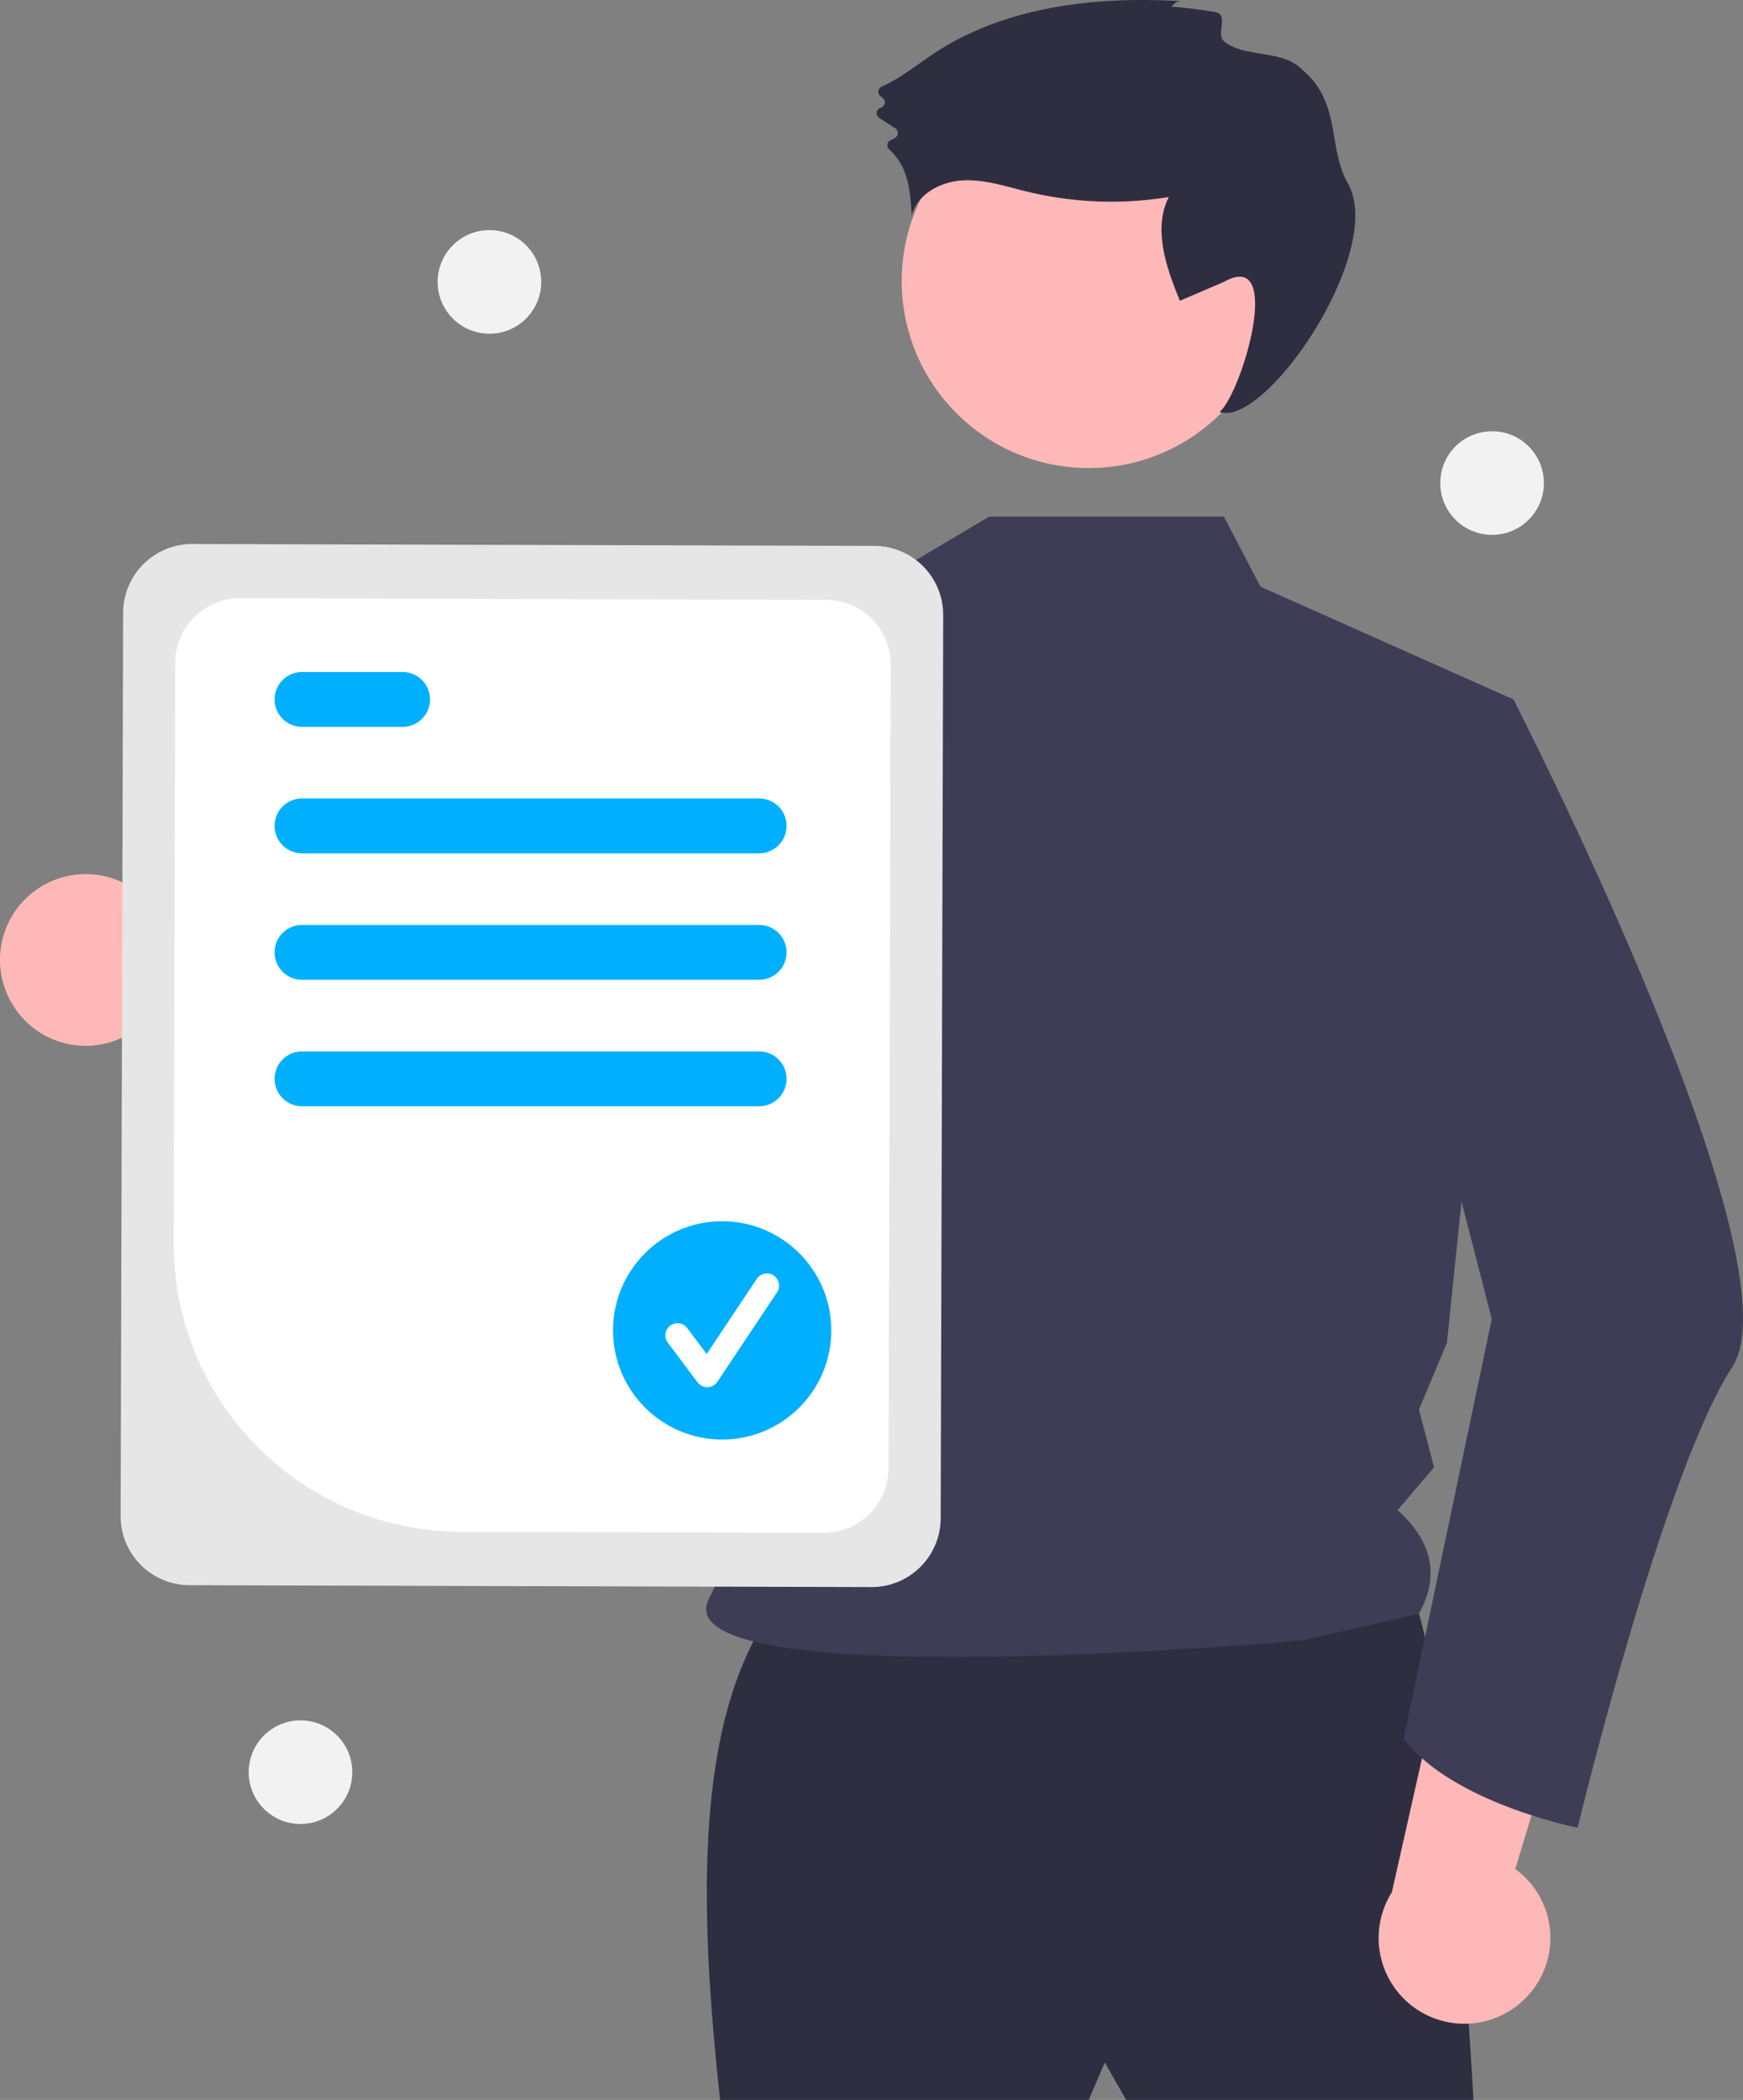 <svg xmlns="http://www.w3.org/2000/svg" data-name="Layer 1" width="571.94" height="689.038"><rect width="100%" height="100%" fill="#808080" stroke="none"/><path d="M4.089 329.557a27.981 27.981 0 0042.374 6.735l86.257 49.471-3.215-51.572-81.418-39.073a28.133 28.133 0 00-43.998 34.44z" fill="#ffb8b8"/><path d="M253.81 527.739c-25.586 35.812-24.67 95.725-17.532 161.299h120.974l5.26-12.273 7.013 12.273h113.961s-8.766-166.559-24.545-171.819-205.13 10.52-205.13 10.52z" fill="#2f2e41"/><circle cx="357.252" cy="92.218" r="61.364" fill="#ffb8b8"/><path d="M401.604 169.503l12 23 83 37-21.818 211.136-9.182 21.864 4.961 18.987-11.961 14.013c12.006 10.864 13.531 22.236 7 34l-38.222 8.755s-212.521 18.898-194.61-14.026c19.569-35.973 24.552-142.215-18.65-198.988-36.677-48.198-8.518-110.741-8.518-110.741l87-26 32-19z" fill="#3f3d56"/><path d="M384.495 2.33a3.385 3.385 0 013.257-1.933c-28.093-1.68-57.685 1.594-81.188 17.076-5.694 3.75-11.062 8.224-17.258 10.945a1.86 1.86 0 00-.38 3.163l.68.533a1.866 1.866 0 01-.607 3.254 1.866 1.866 0 00-.468 3.352l5.215 3.37a1.858 1.858 0 01.017 3.126 9.27 9.27 0 01-1.387.704 1.862 1.862 0 00-.59 3.127 18.537 18.537 0 015.046 7.377c1.738 4.52 2.05 9.442 2.344 14.276 1.797-6.975 9.408-11.08 16.598-11.497s14.202 1.955 21.199 3.66a117.272 117.272 0 0046.548 1.79c-5.256 10.55-.822 23.132 3.64 34.04l14.443-6.19c19.835-11.197 6.019 36.168-1.397 42.67 15.141 5.25 54.772-53.014 42.023-75.114-6.632-11.497-1.924-26.324-14.963-37.228-6.39-6.727-19.149-3.737-25.663-9.328-2.564-2.2 1.344-8.088-2.18-9.37-1.17-.427-14.735-2.232-14.929-1.803z" fill="#2f2e41"/><path d="M280.554 194.443c-11.26 49.99-40.14 166.71-69.44 191.12a17.092 17.092 0 01-6.52 3.85c-102.99 25.09-135.99-38.91-135.99-38.91s27.6-13.45 28.3-39.74l55.66 17.27 48.52-109.19 7.14-6.66.04-.04z" fill="#3f3d56"/><path d="M500.145 656.076a27.982 27.982 0 00-2.938-42.806l28.872-95.153-49.539 14.697-19.822 88.105a28.133 28.133 0 0043.427 35.157z" fill="#ffb8b8"/><path d="M473.72 224.18l22.884 5.323s94.584 184.028 71.792 219.093-50.715 151.156-50.715 151.156-41.298-8.21-57.077-29.249l28.895-137.686-29.805-115.715z" fill="#3f3d56"/><path d="M39.58 497.456l.821-296.389a22.652 22.652 0 0122.69-22.564l223.839.62a22.652 22.652 0 0122.564 22.69l-.822 296.389a22.652 22.652 0 01-22.69 22.564l-223.838-.62a22.652 22.652 0 01-22.564-22.69z" fill="#e6e6e6"/><path d="M56.998 407.981l.528-190.545a21.214 21.214 0 0121.25-21.132l192.37.533a21.215 21.215 0 0121.133 21.25l-.731 263.745a21.215 21.215 0 01-21.25 21.132l-119.17-.33a94.498 94.498 0 01-94.13-94.653z" fill="#fff"/><path d="M249.104 280.003h-150a9 9 0 010-18h150a9 9 0 010 18zM132.104 238.503h-33a9 9 0 010-18h33a9 9 0 010 18zM249.104 321.503h-150a9 9 0 010-18h150a9 9 0 010 18zM249.104 363.003h-150a9 9 0 010-18h150a9 9 0 010 18z" fill="#00b0ff"/><circle cx="236.967" cy="436.543" r="35.811" fill="#00b0ff"/><path d="M232.081 455.18a3.982 3.982 0 01-3.186-1.593l-9.77-13.027a3.983 3.983 0 116.374-4.78l6.391 8.522 16.417-24.624a3.984 3.984 0 116.629 4.42l-19.54 29.309a3.985 3.985 0 01-3.204 1.772l-.11.002z" fill="#fff"/><circle cx="160.604" cy="92.503" r="17" fill="#f2f2f2"/><circle cx="98.604" cy="581.503" r="17" fill="#f2f2f2"/><circle cx="489.604" cy="158.503" r="17" fill="#f2f2f2"/></svg>